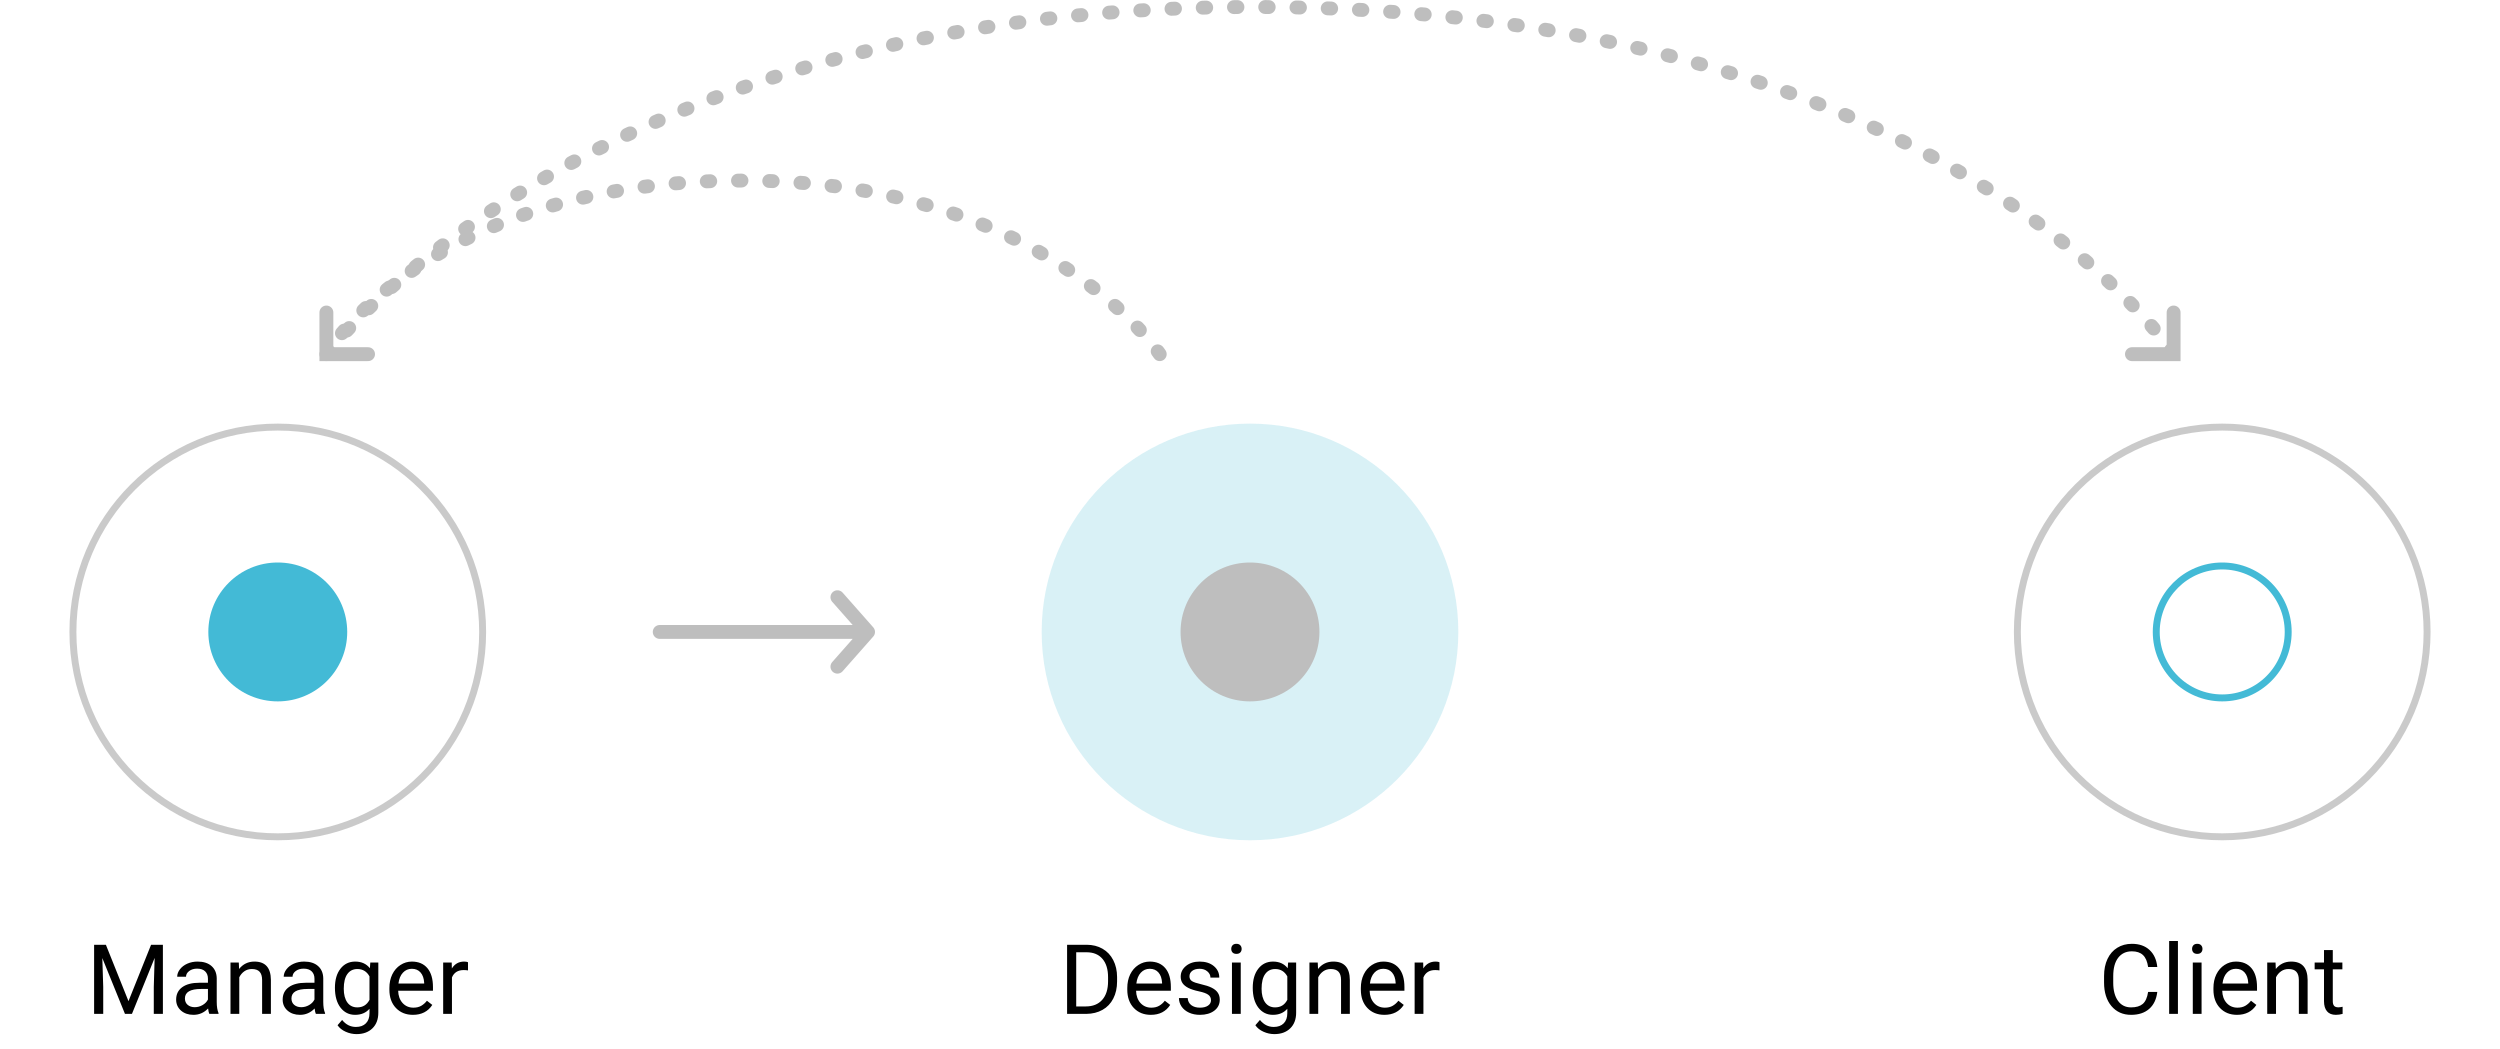 <svg width="360" height="151" viewBox="0 0 360 151" fill="none" xmlns="http://www.w3.org/2000/svg">
<path d="M95 91H125M125 91L120.588 86M125 91L120.588 96" stroke="#BEBEBE" stroke-width="2" stroke-linecap="round"/>
<path d="M167 51C167 51 150.413 26 107 26C61.725 26 47 51 47 51" stroke="#BEBEBE" stroke-width="2" stroke-linecap="round" stroke-dasharray="0.5 4"/>
<circle cx="320" cy="91" r="29.5" stroke="#CACACA"/>
<circle cx="320" cy="91" r="9.5" stroke="#43BAD6"/>
<path d="M310.648 142.842C310.525 143.895 310.136 144.708 309.479 145.282C308.828 145.852 307.96 146.137 306.875 146.137C305.699 146.137 304.756 145.715 304.045 144.872C303.339 144.029 302.985 142.901 302.985 141.488V140.531C302.985 139.606 303.149 138.793 303.478 138.091C303.81 137.389 304.28 136.851 304.886 136.478C305.492 136.099 306.194 135.91 306.991 135.91C308.049 135.91 308.896 136.206 309.534 136.799C310.172 137.387 310.544 138.202 310.648 139.246H309.329C309.215 138.453 308.967 137.879 308.584 137.523C308.206 137.168 307.675 136.99 306.991 136.99C306.153 136.99 305.494 137.3 305.016 137.92C304.542 138.54 304.305 139.422 304.305 140.565V141.529C304.305 142.609 304.53 143.468 304.981 144.106C305.433 144.744 306.064 145.063 306.875 145.063C307.604 145.063 308.162 144.899 308.55 144.571C308.942 144.239 309.201 143.662 309.329 142.842H310.648ZM313.622 146H312.357V135.5H313.622V146ZM317.026 146H315.762V138.604H317.026V146ZM315.659 136.642C315.659 136.437 315.721 136.263 315.844 136.122C315.971 135.981 316.158 135.91 316.404 135.91C316.65 135.91 316.837 135.981 316.965 136.122C317.092 136.263 317.156 136.437 317.156 136.642C317.156 136.847 317.092 137.018 316.965 137.154C316.837 137.291 316.65 137.359 316.404 137.359C316.158 137.359 315.971 137.291 315.844 137.154C315.721 137.018 315.659 136.847 315.659 136.642ZM322.126 146.137C321.123 146.137 320.308 145.809 319.679 145.152C319.05 144.492 318.735 143.61 318.735 142.507V142.274C318.735 141.541 318.874 140.887 319.152 140.312C319.435 139.734 319.827 139.283 320.328 138.959C320.834 138.631 321.381 138.467 321.969 138.467C322.93 138.467 323.678 138.784 324.211 139.417C324.744 140.05 325.011 140.957 325.011 142.138V142.664H320C320.018 143.393 320.23 143.983 320.636 144.435C321.046 144.881 321.565 145.104 322.194 145.104C322.641 145.104 323.019 145.013 323.329 144.831C323.639 144.649 323.91 144.407 324.143 144.106L324.915 144.708C324.295 145.66 323.366 146.137 322.126 146.137ZM321.969 139.506C321.458 139.506 321.03 139.693 320.684 140.066C320.337 140.436 320.123 140.955 320.041 141.625H323.746V141.529C323.71 140.887 323.536 140.39 323.227 140.039C322.917 139.684 322.497 139.506 321.969 139.506ZM327.677 138.604L327.718 139.533C328.283 138.822 329.021 138.467 329.933 138.467C331.496 138.467 332.284 139.349 332.298 141.112V146H331.033V141.105C331.029 140.572 330.906 140.178 330.664 139.923C330.427 139.668 330.056 139.54 329.55 139.54C329.14 139.54 328.78 139.649 328.47 139.868C328.16 140.087 327.918 140.374 327.745 140.729V146H326.48V138.604H327.677ZM335.921 136.812V138.604H337.302V139.581H335.921V144.168C335.921 144.464 335.982 144.688 336.105 144.838C336.229 144.984 336.438 145.057 336.734 145.057C336.88 145.057 337.081 145.029 337.336 144.975V146C337.003 146.091 336.68 146.137 336.365 146.137C335.8 146.137 335.374 145.966 335.087 145.624C334.8 145.282 334.656 144.797 334.656 144.168V139.581H333.31V138.604H334.656V136.812H335.921Z" fill="black"/>
<circle cx="40" cy="91" r="29.5" stroke="#CACACA"/>
<circle cx="40" cy="91" r="10" fill="#43BAD6"/>
<path d="M15.247 136.047L18.501 144.168L21.755 136.047H23.457V146H22.145V142.124L22.268 137.94L19 146H17.995L14.734 137.961L14.864 142.124V146H13.552V136.047H15.247ZM30.143 146C30.07 145.854 30.01 145.594 29.965 145.221C29.377 145.831 28.675 146.137 27.859 146.137C27.13 146.137 26.531 145.932 26.061 145.521C25.597 145.107 25.364 144.583 25.364 143.949C25.364 143.179 25.656 142.582 26.239 142.158C26.827 141.73 27.652 141.516 28.714 141.516H29.944V140.935C29.944 140.493 29.812 140.142 29.548 139.882C29.284 139.618 28.894 139.485 28.379 139.485C27.928 139.485 27.549 139.599 27.244 139.827C26.939 140.055 26.786 140.331 26.786 140.654H25.515C25.515 140.285 25.645 139.93 25.904 139.588C26.169 139.242 26.524 138.968 26.971 138.768C27.422 138.567 27.916 138.467 28.454 138.467C29.306 138.467 29.974 138.681 30.457 139.109C30.94 139.533 31.191 140.119 31.209 140.866V144.271C31.209 144.95 31.296 145.49 31.469 145.891V146H30.143ZM28.044 145.036C28.44 145.036 28.816 144.934 29.172 144.729C29.527 144.523 29.785 144.257 29.944 143.929V142.411H28.953C27.404 142.411 26.629 142.865 26.629 143.771C26.629 144.168 26.761 144.478 27.025 144.701C27.29 144.924 27.629 145.036 28.044 145.036ZM34.388 138.604L34.429 139.533C34.994 138.822 35.732 138.467 36.644 138.467C38.207 138.467 38.995 139.349 39.009 141.112V146H37.744V141.105C37.74 140.572 37.617 140.178 37.375 139.923C37.138 139.668 36.767 139.54 36.261 139.54C35.851 139.54 35.491 139.649 35.181 139.868C34.871 140.087 34.629 140.374 34.456 140.729V146H33.191V138.604H34.388ZM45.482 146C45.41 145.854 45.35 145.594 45.305 145.221C44.717 145.831 44.015 146.137 43.199 146.137C42.47 146.137 41.871 145.932 41.401 145.521C40.937 145.107 40.704 144.583 40.704 143.949C40.704 143.179 40.996 142.582 41.579 142.158C42.167 141.73 42.992 141.516 44.054 141.516H45.284V140.935C45.284 140.493 45.152 140.142 44.888 139.882C44.623 139.618 44.234 139.485 43.719 139.485C43.268 139.485 42.889 139.599 42.584 139.827C42.279 140.055 42.126 140.331 42.126 140.654H40.855C40.855 140.285 40.984 139.93 41.244 139.588C41.508 139.242 41.864 138.968 42.31 138.768C42.762 138.567 43.256 138.467 43.794 138.467C44.646 138.467 45.314 138.681 45.797 139.109C46.28 139.533 46.531 140.119 46.549 140.866V144.271C46.549 144.95 46.635 145.49 46.809 145.891V146H45.482ZM43.384 145.036C43.78 145.036 44.156 144.934 44.512 144.729C44.867 144.523 45.125 144.257 45.284 143.929V142.411H44.293C42.743 142.411 41.969 142.865 41.969 143.771C41.969 144.168 42.101 144.478 42.365 144.701C42.63 144.924 42.969 145.036 43.384 145.036ZM48.23 142.24C48.23 141.087 48.497 140.171 49.03 139.492C49.563 138.809 50.27 138.467 51.149 138.467C52.052 138.467 52.756 138.786 53.262 139.424L53.323 138.604H54.478V145.822C54.478 146.779 54.194 147.534 53.624 148.085C53.059 148.636 52.298 148.912 51.341 148.912C50.808 148.912 50.286 148.798 49.775 148.57C49.265 148.342 48.875 148.03 48.606 147.634L49.263 146.875C49.805 147.545 50.468 147.88 51.252 147.88C51.867 147.88 52.346 147.707 52.688 147.36C53.034 147.014 53.207 146.526 53.207 145.897V145.262C52.701 145.845 52.011 146.137 51.136 146.137C50.27 146.137 49.568 145.788 49.03 145.091C48.497 144.394 48.23 143.443 48.23 142.24ZM49.502 142.384C49.502 143.218 49.673 143.874 50.015 144.353C50.356 144.826 50.835 145.063 51.45 145.063C52.248 145.063 52.833 144.701 53.207 143.977V140.6C52.82 139.893 52.239 139.54 51.464 139.54C50.849 139.54 50.368 139.779 50.022 140.258C49.675 140.736 49.502 141.445 49.502 142.384ZM59.462 146.137C58.459 146.137 57.644 145.809 57.015 145.152C56.386 144.492 56.071 143.61 56.071 142.507V142.274C56.071 141.541 56.21 140.887 56.488 140.312C56.771 139.734 57.163 139.283 57.664 138.959C58.17 138.631 58.717 138.467 59.305 138.467C60.266 138.467 61.014 138.784 61.547 139.417C62.08 140.05 62.347 140.957 62.347 142.138V142.664H57.336C57.354 143.393 57.566 143.983 57.972 144.435C58.382 144.881 58.901 145.104 59.53 145.104C59.977 145.104 60.355 145.013 60.665 144.831C60.975 144.649 61.246 144.407 61.478 144.106L62.251 144.708C61.631 145.66 60.702 146.137 59.462 146.137ZM59.305 139.506C58.794 139.506 58.366 139.693 58.02 140.066C57.673 140.436 57.459 140.955 57.377 141.625H61.082V141.529C61.046 140.887 60.872 140.39 60.562 140.039C60.253 139.684 59.833 139.506 59.305 139.506ZM67.392 139.738C67.2 139.706 66.993 139.69 66.769 139.69C65.94 139.69 65.377 140.044 65.081 140.75V146H63.816V138.604H65.047L65.067 139.458C65.482 138.797 66.07 138.467 66.831 138.467C67.077 138.467 67.264 138.499 67.392 138.562V139.738Z" fill="black"/>
<path d="M47 51C47 51 84.563 1 180.462 1C280.473 1 313 51 313 51" stroke="#BEBEBE" stroke-width="2" stroke-linecap="round" stroke-dasharray="0.5 4"/>
<path d="M53 51L47 51L47 45" stroke="#BEBEBE" stroke-width="2" stroke-linecap="round"/>
<path d="M313 45V51H307" stroke="#BEBEBE" stroke-width="2" stroke-linecap="round"/>
<circle opacity="0.2" cx="180" cy="91" r="30" fill="#43BAD6"/>
<circle cx="180" cy="91" r="10" fill="#BEBEBE"/>
<path d="M153.661 146V136.047H156.471C157.337 136.047 158.102 136.238 158.768 136.621C159.433 137.004 159.946 137.549 160.306 138.255C160.67 138.961 160.855 139.772 160.859 140.688V141.324C160.859 142.263 160.677 143.086 160.312 143.792C159.952 144.498 159.435 145.041 158.761 145.419C158.091 145.797 157.309 145.991 156.416 146H153.661ZM154.974 137.127V144.927H156.354C157.366 144.927 158.152 144.612 158.713 143.983C159.278 143.354 159.561 142.459 159.561 141.297V140.716C159.561 139.586 159.294 138.708 158.761 138.084C158.232 137.455 157.48 137.136 156.505 137.127H154.974ZM165.72 146.137C164.717 146.137 163.901 145.809 163.272 145.152C162.644 144.492 162.329 143.61 162.329 142.507V142.274C162.329 141.541 162.468 140.887 162.746 140.312C163.029 139.734 163.421 139.283 163.922 138.959C164.428 138.631 164.975 138.467 165.562 138.467C166.524 138.467 167.271 138.784 167.805 139.417C168.338 140.05 168.604 140.957 168.604 142.138V142.664H163.594C163.612 143.393 163.824 143.983 164.229 144.435C164.64 144.881 165.159 145.104 165.788 145.104C166.235 145.104 166.613 145.013 166.923 144.831C167.233 144.649 167.504 144.407 167.736 144.106L168.509 144.708C167.889 145.66 166.959 146.137 165.72 146.137ZM165.562 139.506C165.052 139.506 164.624 139.693 164.277 140.066C163.931 140.436 163.717 140.955 163.635 141.625H167.34V141.529C167.303 140.887 167.13 140.39 166.82 140.039C166.51 139.684 166.091 139.506 165.562 139.506ZM174.381 144.038C174.381 143.696 174.251 143.432 173.991 143.245C173.736 143.054 173.287 142.89 172.645 142.753C172.007 142.616 171.498 142.452 171.12 142.261C170.746 142.069 170.468 141.841 170.286 141.577C170.108 141.313 170.02 140.998 170.02 140.634C170.02 140.028 170.275 139.515 170.785 139.096C171.3 138.676 171.956 138.467 172.754 138.467C173.592 138.467 174.271 138.683 174.791 139.116C175.315 139.549 175.577 140.103 175.577 140.777H174.306C174.306 140.431 174.158 140.132 173.861 139.882C173.57 139.631 173.201 139.506 172.754 139.506C172.294 139.506 171.934 139.606 171.674 139.807C171.414 140.007 171.284 140.269 171.284 140.593C171.284 140.898 171.405 141.128 171.646 141.283C171.888 141.438 172.323 141.586 172.952 141.728C173.586 141.869 174.098 142.037 174.49 142.233C174.882 142.429 175.172 142.666 175.358 142.944C175.55 143.218 175.646 143.553 175.646 143.949C175.646 144.61 175.381 145.141 174.853 145.542C174.324 145.938 173.638 146.137 172.795 146.137C172.202 146.137 171.678 146.032 171.223 145.822C170.767 145.613 170.409 145.321 170.149 144.947C169.894 144.569 169.767 144.161 169.767 143.724H171.031C171.054 144.147 171.223 144.485 171.537 144.735C171.856 144.981 172.275 145.104 172.795 145.104C173.273 145.104 173.656 145.009 173.943 144.817C174.235 144.621 174.381 144.362 174.381 144.038ZM178.667 146H177.402V138.604H178.667V146ZM177.3 136.642C177.3 136.437 177.361 136.263 177.484 136.122C177.612 135.981 177.799 135.91 178.045 135.91C178.291 135.91 178.478 135.981 178.605 136.122C178.733 136.263 178.797 136.437 178.797 136.642C178.797 136.847 178.733 137.018 178.605 137.154C178.478 137.291 178.291 137.359 178.045 137.359C177.799 137.359 177.612 137.291 177.484 137.154C177.361 137.018 177.3 136.847 177.3 136.642ZM180.396 142.24C180.396 141.087 180.663 140.171 181.196 139.492C181.729 138.809 182.436 138.467 183.315 138.467C184.218 138.467 184.922 138.786 185.428 139.424L185.489 138.604H186.645V145.822C186.645 146.779 186.36 147.534 185.79 148.085C185.225 148.636 184.464 148.912 183.507 148.912C182.974 148.912 182.452 148.798 181.941 148.57C181.431 148.342 181.041 148.03 180.772 147.634L181.429 146.875C181.971 147.545 182.634 147.88 183.418 147.88C184.033 147.88 184.512 147.707 184.854 147.36C185.2 147.014 185.373 146.526 185.373 145.897V145.262C184.867 145.845 184.177 146.137 183.302 146.137C182.436 146.137 181.734 145.788 181.196 145.091C180.663 144.394 180.396 143.443 180.396 142.24ZM181.668 142.384C181.668 143.218 181.839 143.874 182.181 144.353C182.522 144.826 183.001 145.063 183.616 145.063C184.414 145.063 184.999 144.701 185.373 143.977V140.6C184.986 139.893 184.405 139.54 183.63 139.54C183.015 139.54 182.534 139.779 182.188 140.258C181.841 140.736 181.668 141.445 181.668 142.384ZM189.755 138.604L189.796 139.533C190.361 138.822 191.099 138.467 192.011 138.467C193.574 138.467 194.362 139.349 194.376 141.112V146H193.111V141.105C193.107 140.572 192.984 140.178 192.742 139.923C192.505 139.668 192.134 139.54 191.628 139.54C191.218 139.54 190.858 139.649 190.548 139.868C190.238 140.087 189.996 140.374 189.823 140.729V146H188.559V138.604H189.755ZM199.353 146.137C198.35 146.137 197.534 145.809 196.905 145.152C196.276 144.492 195.962 143.61 195.962 142.507V142.274C195.962 141.541 196.101 140.887 196.379 140.312C196.661 139.734 197.053 139.283 197.555 138.959C198.061 138.631 198.607 138.467 199.195 138.467C200.157 138.467 200.904 138.784 201.438 139.417C201.971 140.05 202.237 140.957 202.237 142.138V142.664H197.227C197.245 143.393 197.457 143.983 197.862 144.435C198.272 144.881 198.792 145.104 199.421 145.104C199.868 145.104 200.246 145.013 200.556 144.831C200.866 144.649 201.137 144.407 201.369 144.106L202.142 144.708C201.522 145.66 200.592 146.137 199.353 146.137ZM199.195 139.506C198.685 139.506 198.257 139.693 197.91 140.066C197.564 140.436 197.35 140.955 197.268 141.625H200.973V141.529C200.936 140.887 200.763 140.39 200.453 140.039C200.143 139.684 199.724 139.506 199.195 139.506ZM207.282 139.738C207.091 139.706 206.883 139.69 206.66 139.69C205.831 139.69 205.268 140.044 204.972 140.75V146H203.707V138.604H204.938L204.958 139.458C205.373 138.797 205.961 138.467 206.722 138.467C206.968 138.467 207.155 138.499 207.282 138.562V139.738Z" fill="black"/>
</svg>
